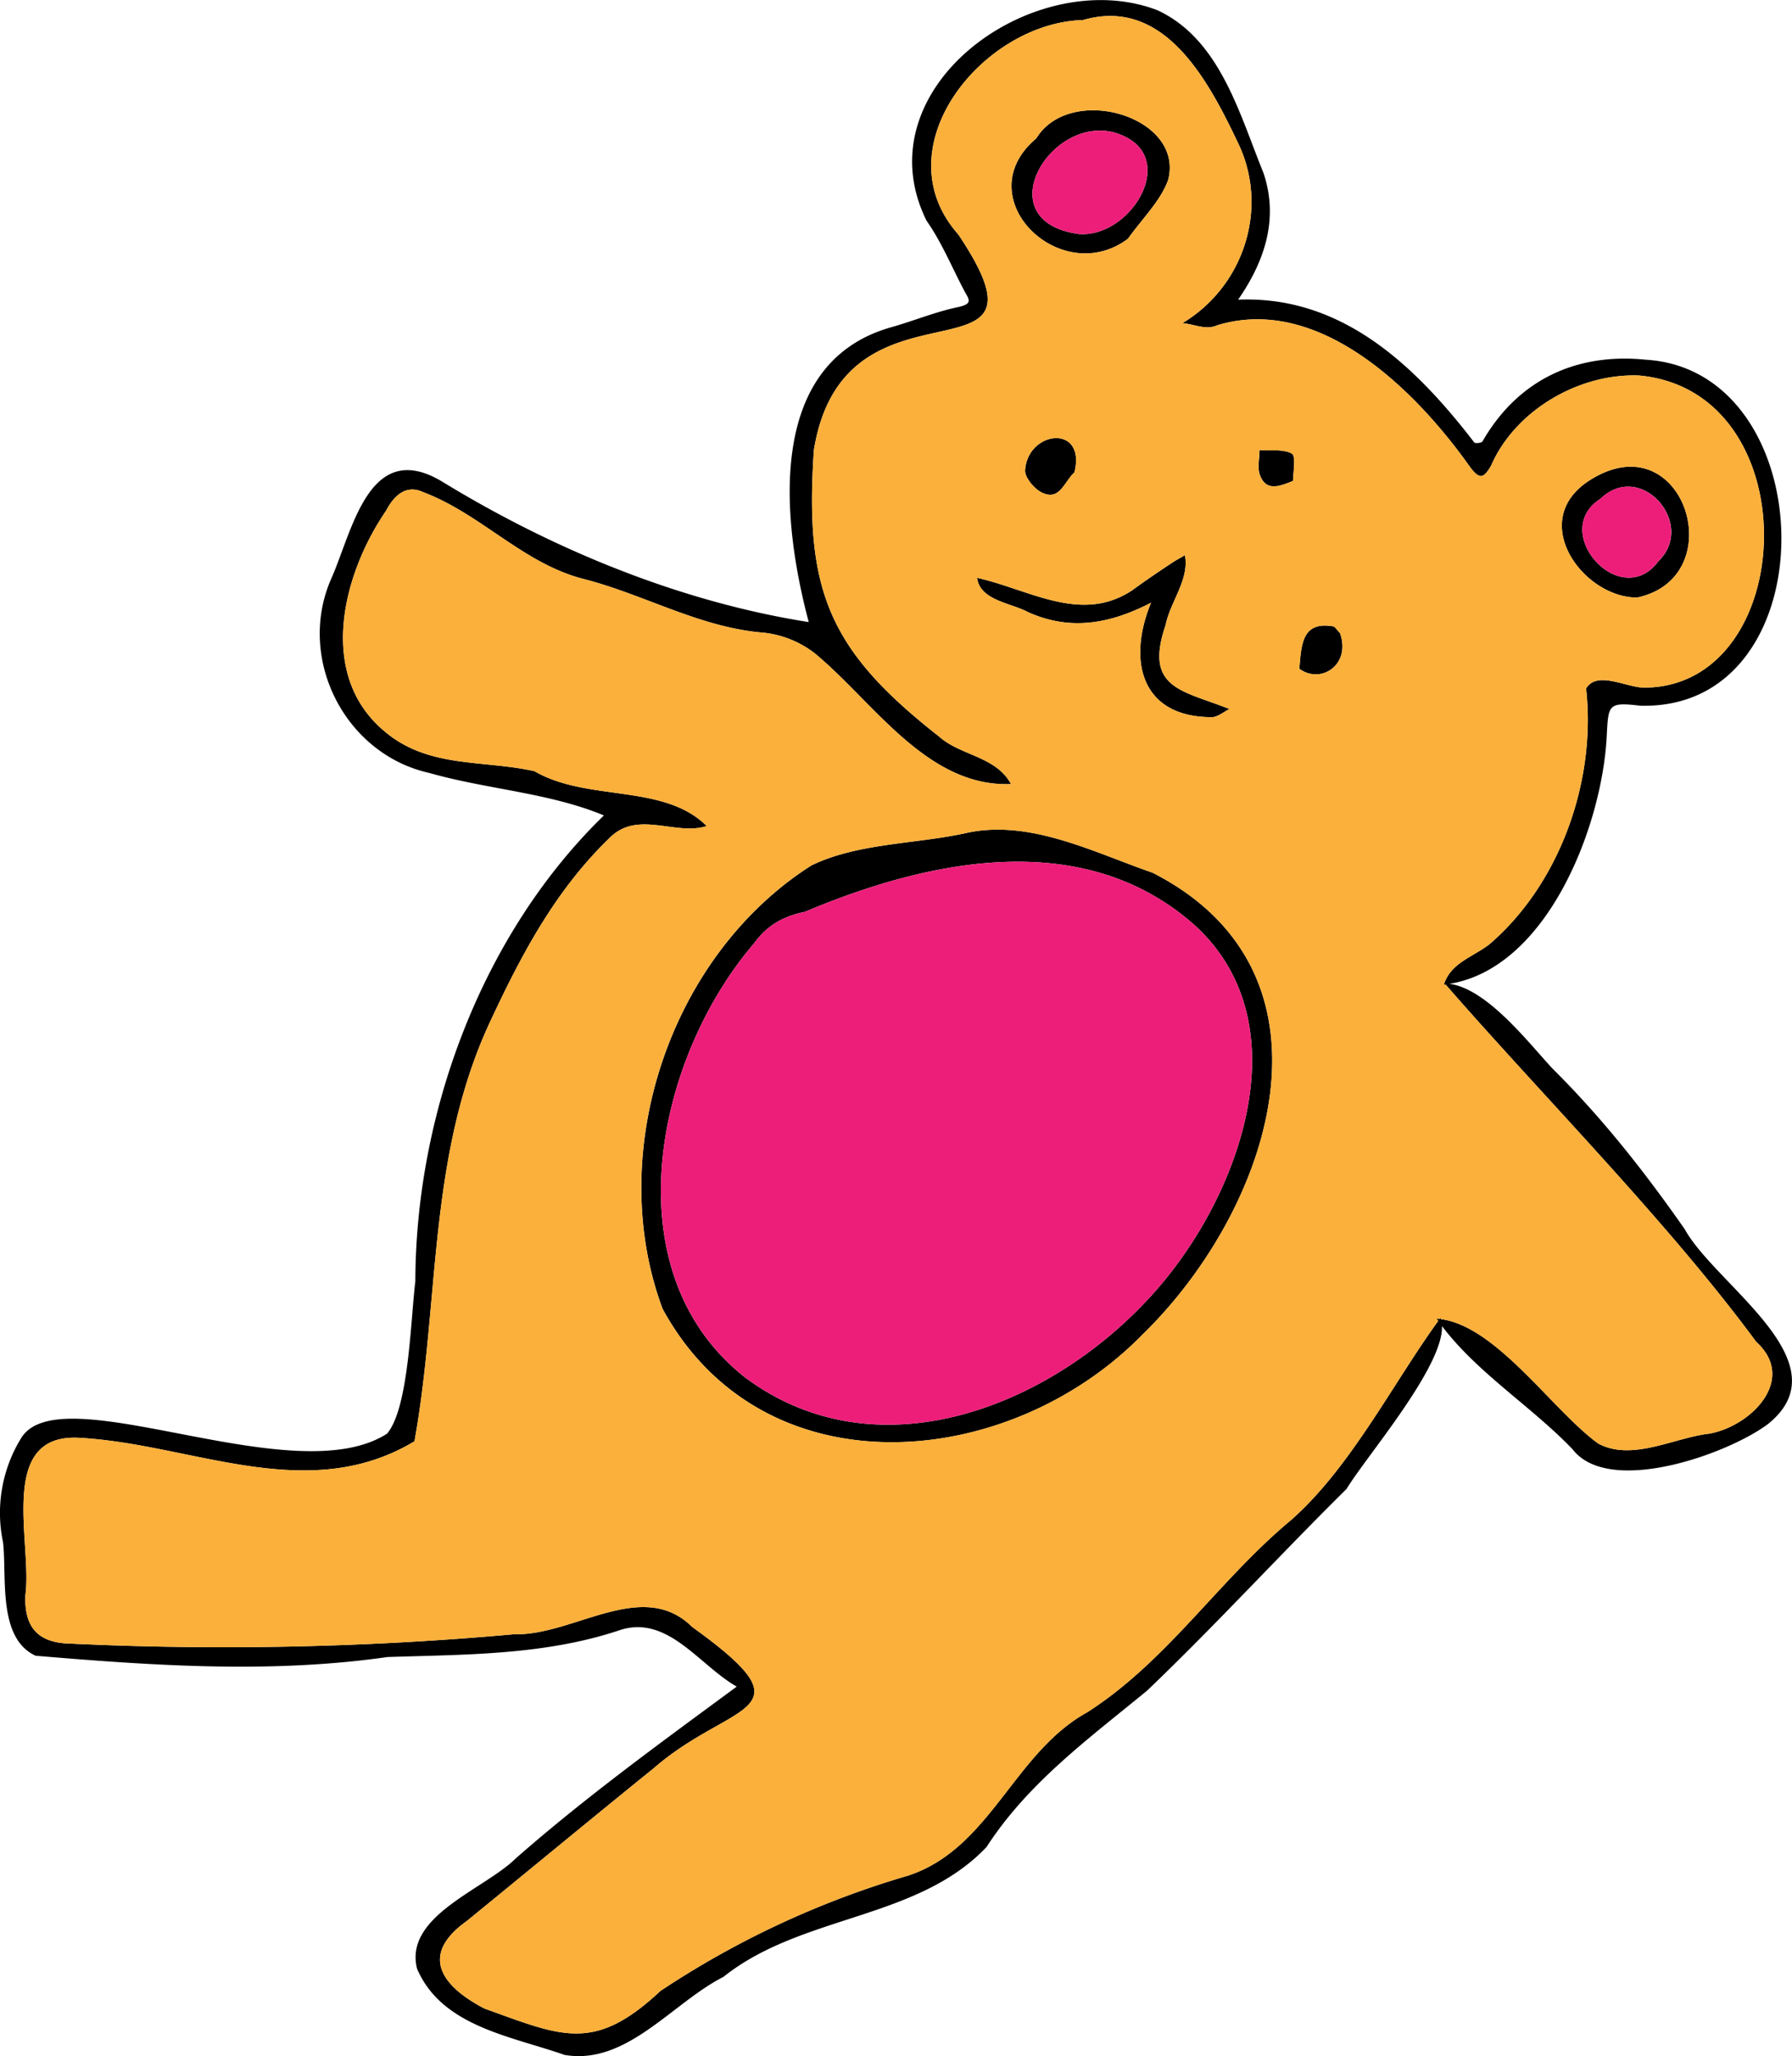 <svg xmlns="http://www.w3.org/2000/svg" viewBox="0 0 418.17 479.56"><defs><style>.cls-1{fill:#ed1e79;}.cls-2{fill:#fbb03b;}</style></defs><g id="Layer_2" data-name="Layer 2"><g id="Layer_2-2" data-name="Layer 2"><g id="Teddy_Key" data-name="Teddy Key"><path d="M263.22,55.68c3.4-4.8,7.7-8.9,9.4-13.8,3.7-14.8-22.9-22.5-30.8-9.6C225.42,46.08,247.52,67.48,263.22,55.68Zm-1.8-24.3c13.9,5.4,2.4,24.2-9.7,23.2C229.52,51.48,246,25.28,261.42,31.38Zm131.7,255.3c-9.3-13.3-19.2-25.9-30.9-37.5-5.56-6-15.26-18.6-24-19.7C361,225.8,373.75,193,374.92,172c.4-7.6.2-8.3,7.8-7.4,44.3,1.3,43.2-78.2,1.3-80.7-15.7-1.6-29.6,4.3-38.1,19.1-.2.3-1.7.5-1.9.2-13.7-17.8-30.8-34.3-55.1-33.3,6.3-9.1,9.5-19,5.9-29.6-5.6-13.7-10.1-31.1-24.7-37.9-28.6-11-69.3,18-53.9,49.1,3.6,5.1,6,11.1,9,16.7,1.2,2,1.4,2.7-1.5,3.4-5.4,1.1-10.6,3.3-16,4.8-29.3,8.5-25.2,45.4-19,68.7-29.9-4.7-59.6-16.9-85.6-32.8-16.9-10.1-20.8,11.2-25.7,22.4-8.4,18.6,2.9,41.2,22.8,45.6,13.3,3.8,28,4.6,40.7,9.9-28.3,27.5-43.9,69.1-44,108.7-1.1,8.8-1.5,29.5-6.6,35.5-21.8,14-75.9-13.7-85.3.9a33.28,33.28,0,0,0-4.3,24.5c.9,8.2-1.3,22.3,7.6,26.4,27.3,2.3,54.8,4.2,82.1.3,18.2-.6,36.5-.4,54-6.2,11.3-3.9,18.7,8.1,27.5,13.1-17.5,12.9-35.2,25.7-51.6,40.1-7.3,7.2-26.1,13.4-23,25.7,5.8,13.5,21.9,15.7,34.4,20.1,14.5,2.5,25.1-12.1,37.1-18.2,18.3-14.6,45.2-13.2,61.4-30.3,9.7-15,23.9-25.3,37.5-36.5,15.9-15.2,30.9-31.6,46.5-47,4.48-7.46,22.6-28.39,22.27-38,8.34,11,20.83,18.7,30.43,28.69,8.5,11.1,36.2,1.2,45.6-5.8C430.52,317.78,400.32,299.78,393.12,286.68Zm5.9,47.7c-8.3.9-18.2,6.6-26.1,2.3-10.63-7.71-23.64-27.3-36.71-29,0-.09,0-.2-.09-.29l-.18.26c-.24,0-.48-.06-.72-.07.13.18.27.35.39.53C325,322.74,315,342.57,301.12,354.68c-16.8,14-28.8,32.8-47.4,44.7-17.2,9.5-22.6,31.8-41.8,38.1a211.59,211.59,0,0,0-57.8,26.9c-15.5,14.5-23,10.6-41.1,4.1-10.5-5.5-14.9-12.7-4.1-20.4,14.6-11.9,29.1-23.9,43.7-35.7,18.2-15.8,37.4-12.4,8.9-32.9-11.6-11.5-27.7,2.1-41.5,1.7a757.51,757.51,0,0,1-103.3,2.2c-7.4-.1-11.1-3.3-10.8-11.3,1.7-12-6.9-38,12.8-36.7,26.3,1.5,53,15.8,78,.8,6-33.4,3-66.9,17.9-98.4,7.3-15.6,15.2-30.4,27.8-42.5,6.5-6.3,15.2-.3,22.5-2.6-10-10-27.8-5.6-40.2-12.8-12-2.7-24.9-.6-35.1-9.4-15.7-13.2-9.6-36.7.5-51.4,1.5-2.9,4.3-6.3,8.6-4.3,13.5,5.1,23.2,16.5,37.2,20.2,14.3,3.6,27.3,11.4,42.3,12.6a23.54,23.54,0,0,1,11.9,4.8c13.7,11.3,26.2,31.3,45.8,30.5-3.5-6.5-11.8-6.6-16.8-11.1-25.8-20.2-31.4-34.1-29.2-66.8,7.1-43.9,58.9-12.7,33.7-50.3-18-20.3,5.8-49.4,29.1-50,18.9-5.5,29.2,14,36.1,28.5,7.4,15.1,1.6,33.5-12.9,42.2,2.7.2,5.5,1.7,8.1.5,23.6-7.2,46,14.8,58.7,32.6,2.6,3.7,3.5,3,5.2.2,5.6-12.9,20.4-21.6,34.5-21.1,39.8,3.6,37.5,72,1.8,72.8-4.3.3-11.4-4.2-14.1.2,2.4,21.4-6,45.5-22.6,59.7-3.9,3-9,4.3-10.6,9.4l.4-.06c22.77,26.14,51.76,55.24,72.5,83.36C419.32,321.58,408.92,332.48,399,334.38Zm-17-195c22.5-4.8,10.8-41.6-11.3-27.2C356.42,121.58,369.42,139.38,382,139.38Zm-8.6-23c9.5-9.2,22.5,5.9,13.6,14.5C378.22,142.78,361.42,124.08,373.42,116.38Zm-72-10.6c-2.1-1.1-4.9-.6-7.5-.8,0,2.1-.6,4.3.2,6.1,1.5,3.6,4.6,2.3,7.6,1.1C301.82,109.78,302.42,106.28,301.42,105.78Zm-62.2,3.8c-.2,1.7,2.2,4.6,4.1,5.4,4,1.8,5-2.6,7.4-4.8C253.52,98.88,239.92,100.38,239.22,109.58Zm29.8,94c-13.9-4.8-29-12.7-43.9-9.2-11.6,2.5-25.2,2.3-35.8,7.5-33,21-48.3,66.9-34.7,103.4,23.5,43.1,80.9,37.9,112.1,5.9C296.72,281.88,315,227.08,269,203.58Zm4.3,93.1c-22.6,29.1-66.3,49-99.2,24.8-31.6-24.5-21.4-74.3,1.8-101.4,2.9-4,6.5-6.3,11.9-7.4,29.2-12.3,65.7-20,91.6,3.7C302.52,238.38,290.42,274.68,273.32,296.68ZM311,146.08c-7.3-1.2-7.3,4.5-7.8,9.9,5,3.7,12.1-.9,9.5-8.3C312,147,311.52,146.08,311,146.08Zm-42.4-5.5c-5.5,13.3-2.5,26.6,14,26.7,1.4.1,2.9-1.2,4.3-1.9-11-4.4-20-4.7-14.9-19.6,1.1-5.5,5.6-10.6,4.5-16.3-.9.6-1.8,1-2.7,1.6-3.2,2.1-6.3,4.2-9.6,6.6-11.9,7.9-24-.2-36.2-2.9.7,5.3,7.8,5.8,11.9,8C249.72,147.18,258.92,145.58,268.62,140.58Z"/><path class="cls-1" d="M251.72,54.58c12.1,1,23.6-17.8,9.7-23.2C246,25.28,229.52,51.48,251.72,54.58Z"/><path class="cls-1" d="M387,130.88c8.9-8.6-4.1-23.7-13.6-14.5C361.42,124.08,378.22,142.78,387,130.88Z"/><path class="cls-1" d="M187.82,212.68c-5.4,1.1-9,3.4-11.9,7.4-23.2,27.1-33.4,76.9-1.8,101.4,32.9,24.2,76.6,4.3,99.2-24.8,17.1-22,29.2-58.3,6.1-80.3C253.52,192.68,217,200.38,187.82,212.68Z"/><path class="cls-2" d="M336.92,229.68c1.6-5.1,6.7-6.4,10.6-9.4,16.6-14.2,25-38.3,22.6-59.7,2.7-4.4,9.8.1,14.1-.2,35.7-.8,38-69.2-1.8-72.8-14.1-.5-28.9,8.2-34.5,21.1-1.7,2.8-2.6,3.5-5.2-.2-12.7-17.8-35.1-39.8-58.7-32.6-2.6,1.2-5.4-.3-8.1-.5,14.5-8.7,20.3-27.1,12.9-42.2-6.9-14.5-17.2-34-36.1-28.5-23.3.6-47.1,29.7-29.1,50,25.2,37.6-26.6,6.4-33.7,50.3-2.2,32.7,3.4,46.6,29.2,66.8,5,4.5,13.3,4.6,16.8,11.1-19.6.8-32.1-19.2-45.8-30.5a23.54,23.54,0,0,0-11.9-4.8c-15-1.2-28-9-42.3-12.6-14-3.7-23.7-15.1-37.2-20.2-4.3-2-7.1,1.4-8.6,4.3-10.1,14.7-16.2,38.2-.5,51.4,10.2,8.8,23.1,6.7,35.1,9.4,12.4,7.2,30.2,2.8,40.2,12.8-7.3,2.3-16-3.7-22.5,2.6-12.6,12.1-20.5,26.9-27.8,42.5-14.9,31.5-11.9,65-17.9,98.4-25,15-51.7.7-78-.8-19.7-1.3-11.1,24.7-12.8,36.7-.3,8,3.4,11.2,10.8,11.3a757.51,757.51,0,0,0,103.3-2.2c13.8.4,29.9-13.2,41.5-1.7,28.5,20.5,9.3,17.1-8.9,32.9-14.6,11.8-29.1,23.8-43.7,35.7-10.8,7.7-6.4,14.9,4.1,20.4,18.1,6.5,25.6,10.4,41.1-4.1a211.59,211.59,0,0,1,57.8-26.9c19.2-6.3,24.6-28.6,41.8-38.1,18.6-11.9,30.6-30.7,47.4-44.7C315,342.57,325,322.74,335.61,308.11c-.12-.18-.26-.35-.39-.53.24,0,.48.05.72.07l.18-.26c0,.09.06.2.09.29,13.07,1.7,26.08,21.29,36.71,29,7.9,4.3,17.8-1.4,26.1-2.3,9.9-1.9,20.3-12.8,10.8-21.4-20.74-28.12-49.73-57.22-72.5-83.36Zm33.8-117.5c22.1-14.4,33.8,22.4,11.3,27.2C369.42,139.38,356.42,121.58,370.72,112.18Zm-128.9-79.9c7.9-12.9,34.5-5.2,30.8,9.6-1.7,4.9-6,9-9.4,13.8C247.52,67.48,225.42,46.08,241.82,32.28Zm8.9,77.9c-2.4,2.2-3.4,6.6-7.4,4.8-1.9-.8-4.3-3.7-4.1-5.4C239.92,100.38,253.52,98.88,250.72,110.18ZM228,134.78c12.2,2.7,24.3,10.8,36.2,2.9,3.3-2.4,6.4-4.5,9.6-6.6.9-.6,1.8-1,2.7-1.6,1.1,5.7-3.4,10.8-4.5,16.3-5.1,14.9,3.9,15.2,14.9,19.6-1.4.7-2.9,2-4.3,1.9-16.5-.1-19.5-13.4-14-26.7-9.7,5-18.9,6.6-28.7,2.2C235.82,140.58,228.72,140.08,228,134.78Zm38.7,176.4c-31.2,32-88.6,37.2-112.1-5.9-13.6-36.5,1.7-82.4,34.7-103.4,10.6-5.2,24.2-5,35.8-7.5,14.9-3.5,30,4.4,43.9,9.2C315,227.08,296.72,281.88,266.72,311.18Zm35-199c-3,1.2-6.1,2.5-7.6-1.1-.8-1.8-.2-4-.2-6.1,2.6.2,5.4-.3,7.5.8C302.42,106.28,301.82,109.78,301.72,112.18Zm1.5,43.8c.5-5.4.5-11.1,7.8-9.9.5,0,1,.9,1.7,1.6C315.32,155.08,308.22,159.68,303.22,156Z"/></g></g></g></svg>